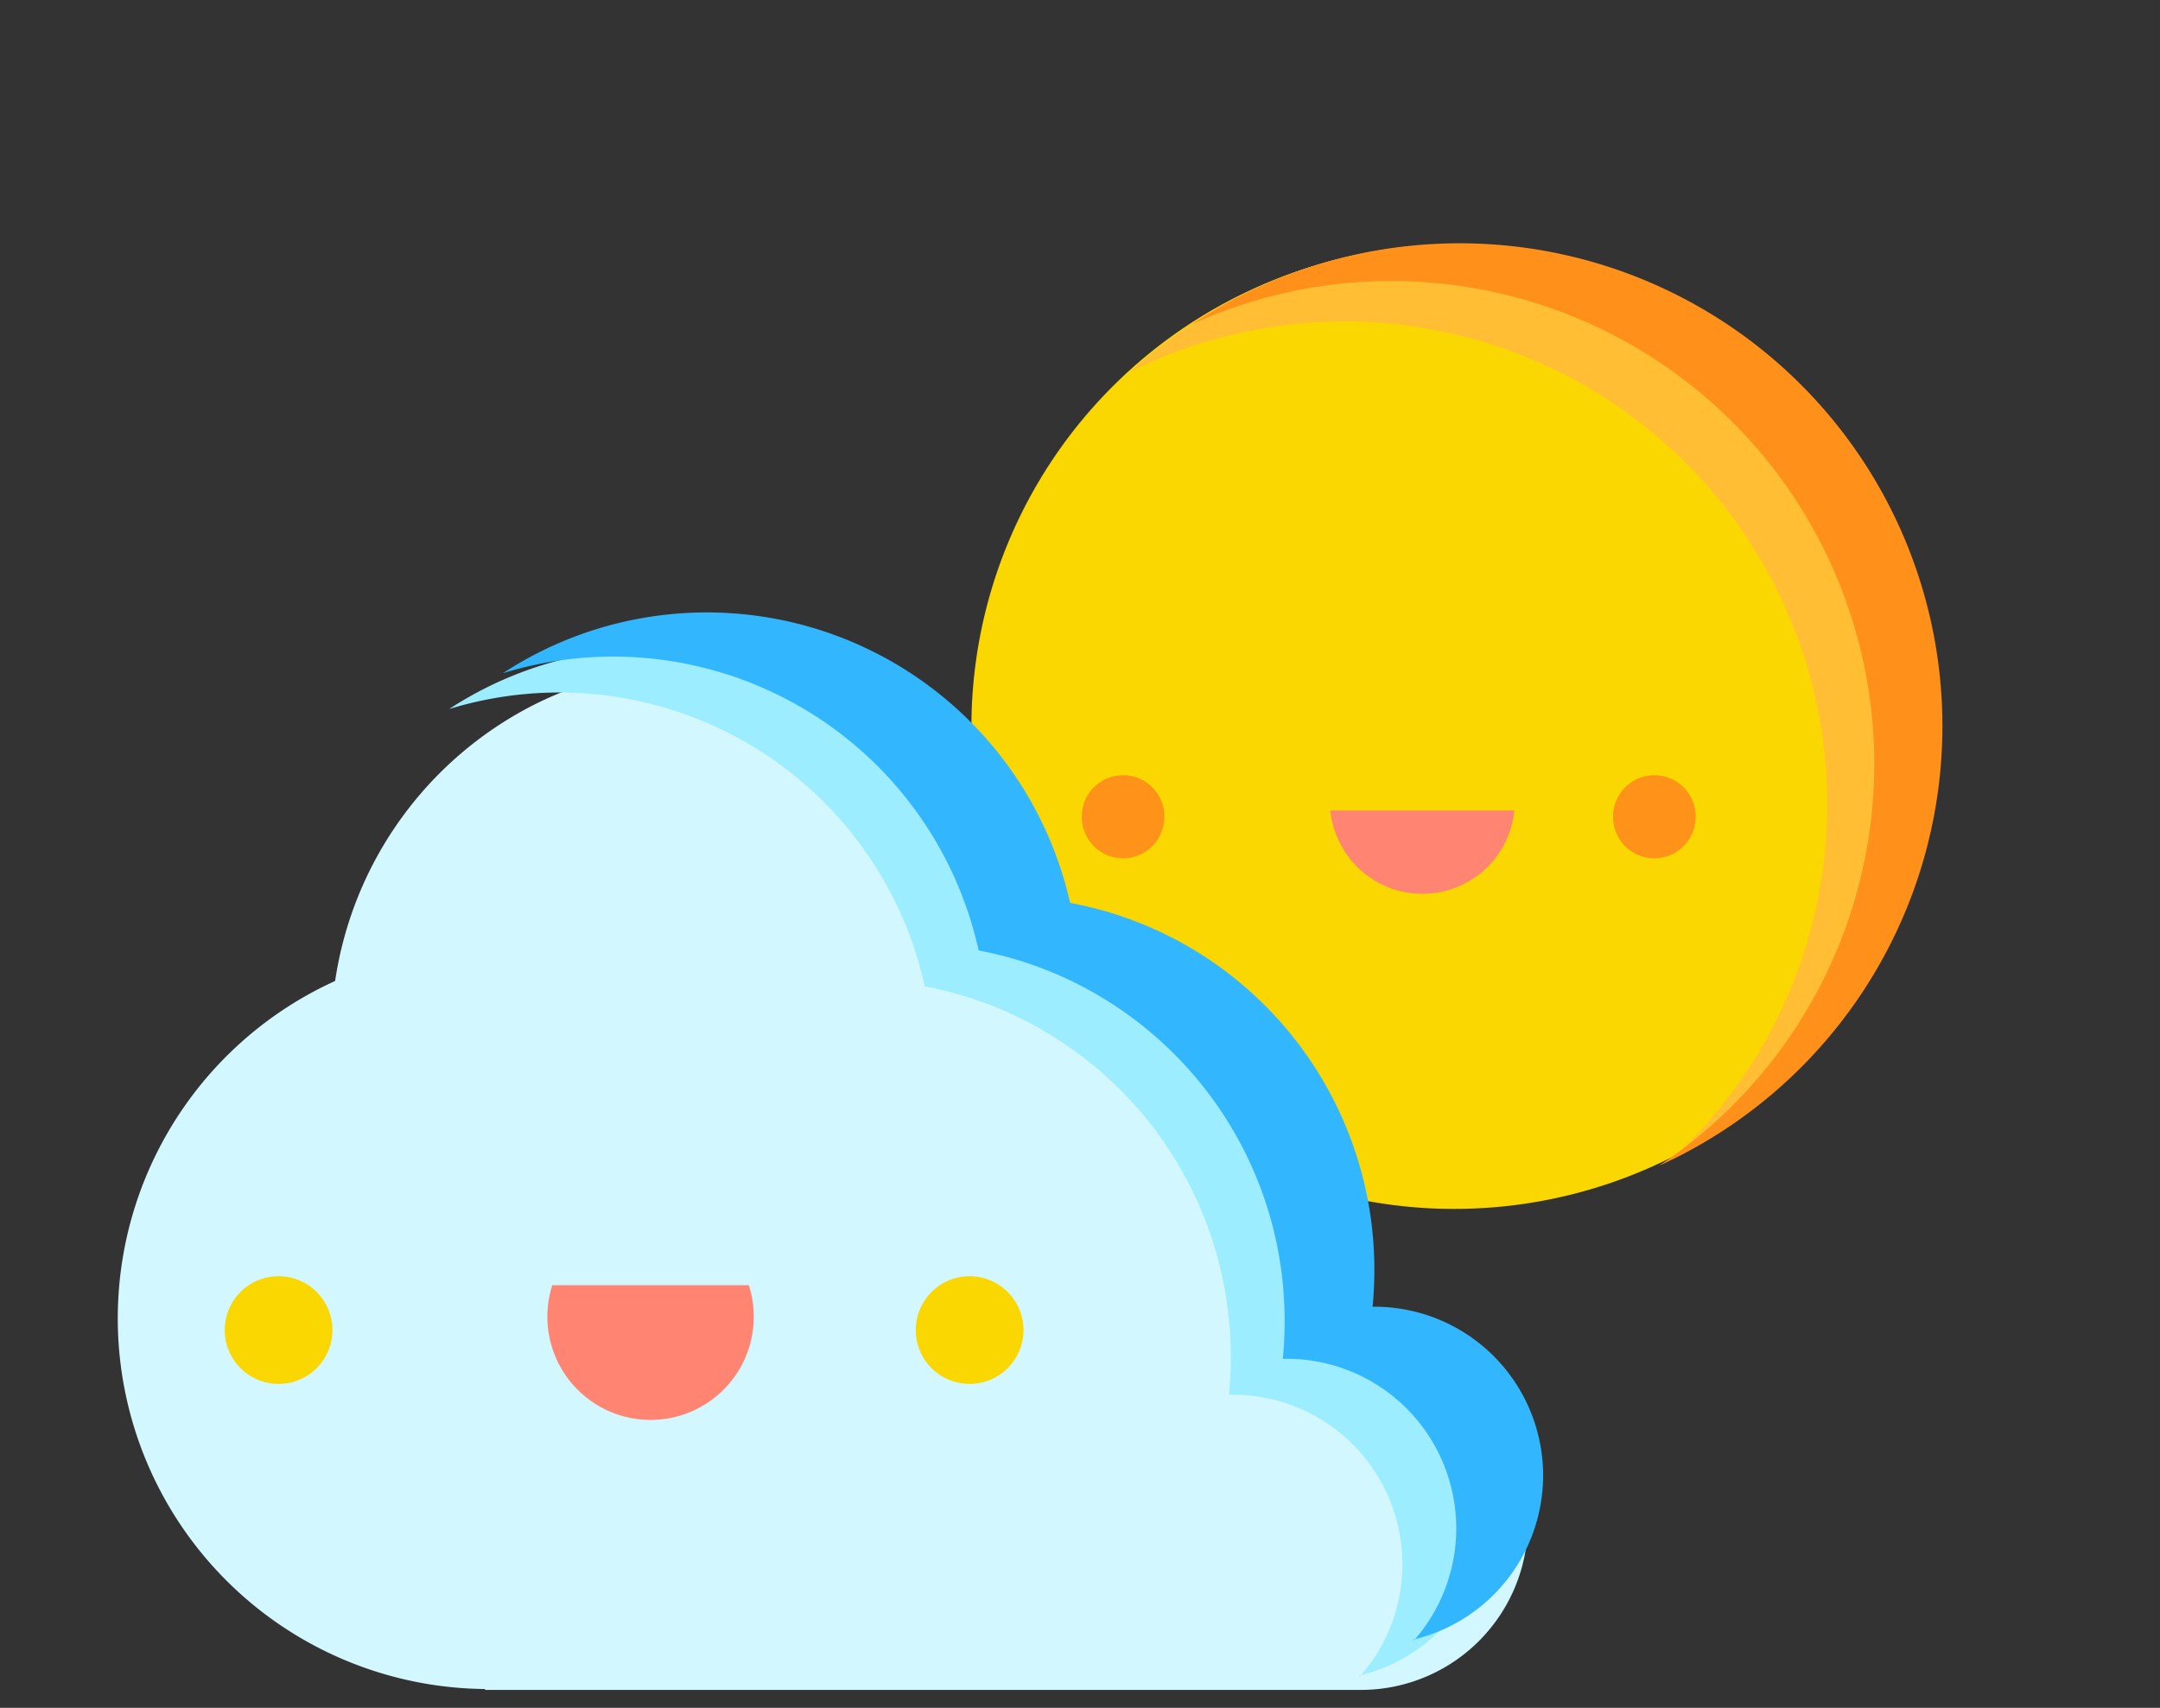 <?xml version="1.0" standalone="no"?><!DOCTYPE svg PUBLIC "-//W3C//DTD SVG 1.1//EN" "http://www.w3.org/Graphics/SVG/1.1/DTD/svg11.dtd"><svg t="1572831932184" class="icon" viewBox="0 0 1295 1024" version="1.1" xmlns="http://www.w3.org/2000/svg" p-id="10617" xmlns:xlink="http://www.w3.org/1999/xlink" width="252.93" height="200"><rect x="0" y="0" width="1295" height="1024" fill="#333333" stroke="none"/><defs><style type="text/css"></style></defs><path d="M582.395 435.905a289.474 288.936 0 1 0 578.948 0 289.474 288.936 0 1 0-578.948 0Z" fill="#FAD700" p-id="10618"></path><path d="M677.631 222.835a289.474 289.474 0 1 1 324.447 472.413 289.474 289.474 0 0 0-324.447-472.413z" fill="#FFBE34" p-id="10619"></path><path d="M714.757 194.318a289.474 289.474 0 1 1 279.789 504.696 289.474 289.474 0 0 0-279.789-504.696z" fill="#FF9019" p-id="10620"></path><path d="M757.264 399.856m-21.522 0a21.522 21.522 0 1 0 43.044 0 21.522 21.522 0 1 0-43.044 0Z" fill="" p-id="10621"></path><path d="M934.822 399.856m-21.522 0a21.522 21.522 0 1 0 43.044 0 21.522 21.522 0 1 0-43.044 0Z" fill="" p-id="10622"></path><path d="M797.618 485.944h110.301a55.42 55.42 0 0 1-110.301 0z" fill="#FF8472" p-id="10623"></path><path d="M852.499 549.435a65.643 65.643 0 0 1-66.181-62.952 10.761 10.761 0 0 1 10.761-11.299h110.301a10.761 10.761 0 0 1 10.761 11.299 65.643 65.643 0 0 1-65.643 62.952z m-42.506-52.729a44.659 44.659 0 0 0 85.013 0z" fill="" p-id="10624"></path><path d="M967.105 489.711a24.751 24.751 0 1 0 49.501 0 24.751 24.751 0 1 0-49.501 0Z" fill="#FF9218" p-id="10625"></path><path d="M830.439 759.277a310.996 310.996 0 0 1-310.996-310.458 307.768 307.768 0 0 1 28.517-130.209 21.662 21.662 0 1 1 39.278 18.294 265.261 265.261 0 0 0-24.751 111.916 267.952 267.952 0 0 0 461.114 185.091 21.522 21.522 0 1 1 31.207 29.593 308.306 308.306 0 0 1-224.369 95.774z m243.739-133.438a21.522 21.522 0 0 1-18.294-33.359 266.337 266.337 0 0 0 29.055-60.8 21.522 21.522 0 1 1 40.892 13.451 309.92 309.92 0 0 1-33.359 70.485 21.522 21.522 0 0 1-18.294 10.223z m45.735-156.036a21.522 21.522 0 0 1-21.522-21.522 267.952 267.952 0 0 0-267.952-267.414l-25.827 1.076a21.63 21.63 0 0 1-4.304-43.044l30.131-1.614A310.996 310.996 0 0 1 1141.435 447.743a21.522 21.522 0 0 1-21.522 22.598z m-510.077-186.705a21.522 21.522 0 0 1-16.142-35.512 312.61 312.61 0 0 1 56.496-51.653 21.576 21.576 0 1 1 25.289 34.974 269.566 269.566 0 0 0-48.425 44.659 21.522 21.522 0 0 1-17.218 7.533zM713.681 205.618a21.522 21.522 0 0 1-8.609-41.43l26.365-10.223a21.608 21.608 0 0 1 13.989 40.892l-23.136 8.609a21.522 21.522 0 0 1-8.609 2.152z" fill="" p-id="10626"></path><path d="M648.576 489.711a24.751 24.751 0 1 0 49.501 0 24.751 24.751 0 1 0-49.501 0Z" fill="#FF9218" p-id="10627"></path><path d="M890.701 881.953a16.142 16.142 0 0 1-16.142-13.451l-7.533-43.582a16.142 16.142 0 1 1 31.745-5.381l7.533 43.582a16.142 16.142 0 0 1-12.913 18.832z m-286.784-71.561a16.142 16.142 0 0 1-13.989-24.212l22.06-38.202a16.152 16.152 0 0 1 27.979 16.142l-22.06 38.202a16.142 16.142 0 0 1-13.989 8.071z m552.045-57.572a16.142 16.142 0 0 1-10.223-3.766l-33.897-28.517a16.222 16.222 0 1 1 20.984-24.751l33.897 28.517a16.142 16.142 0 0 1-10.223 28.517zM430.664 571.495a16.142 16.142 0 0 1-5.381-31.207l41.43-15.066a16.142 16.142 0 0 1 11.299 30.131l-41.968 15.066z m802.241-88.779a16.142 16.142 0 0 1 0-32.283h44.121a16.142 16.142 0 0 1 0 32.283h-44.121zM493.078 291.706l-5.381-1.076-41.968-15.066a16.142 16.142 0 1 1 10.761-30.131l41.43 15.066a16.142 16.142 0 0 1-5.381 31.207z m668.803-64.567a16.142 16.142 0 0 1-10.223-28.517l33.897-28.517a16.222 16.222 0 0 1 20.984 24.751l-33.897 28.517a16.142 16.142 0 0 1-10.761 3.766z m-483.174-124.829a16.142 16.142 0 0 1-13.989-8.071l-22.06-38.202a16.152 16.152 0 0 1 27.979-16.142l22.06 38.202a16.142 16.142 0 0 1-13.989 24.212z m264.185-25.289h-2.69a16.142 16.142 0 0 1-12.913-18.832l7.533-43.582a16.142 16.142 0 1 1 31.745 5.381l-7.533 43.582a16.142 16.142 0 0 1-16.142 13.451z" fill="" p-id="10628"></path><path d="M290.769 1012.701a222.217 222.217 0 0 1-89.855-424.526 222.217 222.217 0 0 1 120.524-166.259 218.451 218.451 0 0 1 96.85-22.598 220.603 220.603 0 0 1 215.222 173.254 217.912 217.912 0 0 1 74.252 28.517 222.217 222.217 0 0 1 106.535 189.934q0 11.299-1.076 22.06h2.69a100.078 100.078 0 0 1 0 200.157H290.769z" fill="#D2F7FF" p-id="10629"></path><path d="M815.374 1005.168a101.692 101.692 0 0 0-75.866-168.949h-2.69q1.076-11.299 1.076-22.598a225.983 225.983 0 0 0-108.149-193.162 222.755 222.755 0 0 0-75.328-29.055 224.369 224.369 0 0 0-285.169-166.259 223.293 223.293 0 0 1 340.051 137.742 221.679 221.679 0 0 1 74.79 28.517 223.831 223.831 0 0 1 107.611 191.548q0 11.299-1.076 22.06h2.69a101.154 101.154 0 0 1 21.522 199.619z" fill="#9CEDFF" p-id="10630"></path><path d="M847.657 983.646a101.692 101.692 0 0 0-75.866-168.949h-2.69q1.076-11.299 1.076-22.598a225.983 225.983 0 0 0-108.149-193.162 222.755 222.755 0 0 0-75.328-29.055 224.369 224.369 0 0 0-285.169-166.259 223.293 223.293 0 0 1 340.051 137.742 221.679 221.679 0 0 1 74.79 28.517 223.831 223.831 0 0 1 107.611 191.548q0 11.299-1.076 22.06h2.69a101.154 101.154 0 0 1 21.522 199.619z" fill="#32B7FF" p-id="10631"></path><path d="M776.634 1023.462h-54.882a21.522 21.522 0 0 1 0-43.044h54.882a79.363 79.363 0 0 0 0-158.726h-2.152a22.06 22.06 0 0 1-16.142-6.995 21.522 21.522 0 0 1-5.919-16.68c0.538-6.457 1.076-13.451 1.076-19.908a201.233 201.233 0 0 0-17.218-82.322 21.522 21.522 0 1 1 39.278-17.218 244.277 244.277 0 0 1 20.984 99.54v2.152a122.139 122.139 0 0 1-19.908 243.201z m-115.144 0h-21.522a21.522 21.522 0 0 1 0-43.044h21.522a21.522 21.522 0 0 1 0 43.044z m-92.007 0H245.035A245.353 245.353 0 0 1 134.733 559.12a245.891 245.891 0 0 1 44.121-99.002 21.522 21.522 0 1 1 34.436 25.827 202.847 202.847 0 0 0-37.664 90.931 21.522 21.522 0 0 1-12.375 16.68 202.309 202.309 0 0 0 82.322 387.4h324.447a21.522 21.522 0 0 1 0 43.044z m137.204-385.248a21.522 21.522 0 0 1-15.066-5.919 202.847 202.847 0 0 0-35.512-27.441 21.522 21.522 0 1 1 22.598-36.588 245.891 245.891 0 0 1 43.582 33.359 21.522 21.522 0 0 1-15.066 37.126z m-114.606-59.186a21.522 21.522 0 0 1-20.984-16.68A203.385 203.385 0 0 0 374.706 404.698a199.081 199.081 0 0 0-88.779 20.446 21.538 21.538 0 0 1-18.832-38.74 242.125 242.125 0 0 1 107.611-24.751 246.429 246.429 0 0 1 238.897 191.548 21.522 21.522 0 0 1-16.142 25.827z" fill="" p-id="10632"></path><path d="M277.318 676.416m-24.212 0a24.212 24.212 0 1 0 48.425 0 24.212 24.212 0 1 0-48.425 0Z" fill="" p-id="10633"></path><path d="M503.301 676.416m-24.212 0a24.212 24.212 0 1 0 48.425 0 24.212 24.212 0 1 0-48.425 0Z" fill="" p-id="10634"></path><path d="M331.124 770.576h117.834a61.876 61.876 0 1 1-117.834 0z" fill="#FF8472" p-id="10635"></path><path d="M390.31 862.045a72.637 72.637 0 0 1-69.409-94.698 10.761 10.761 0 0 1 10.223-7.533h117.834a10.761 10.761 0 0 1 10.223 7.533A72.637 72.637 0 0 1 390.31 862.045z m-50.577-80.708a51.115 51.115 0 1 0 101.154 0z" fill="" p-id="10636"></path><path d="M167.017 797.479m-32.283 0a32.283 32.283 0 1 0 64.567 0 32.283 32.283 0 1 0-64.567 0Z" fill="#FAD700" p-id="10637"></path><path d="M581.319 797.479m-32.283 0a32.283 32.283 0 1 0 64.567 0 32.283 32.283 0 1 0-64.567 0Z" fill="#FAD700" p-id="10638"></path></svg>